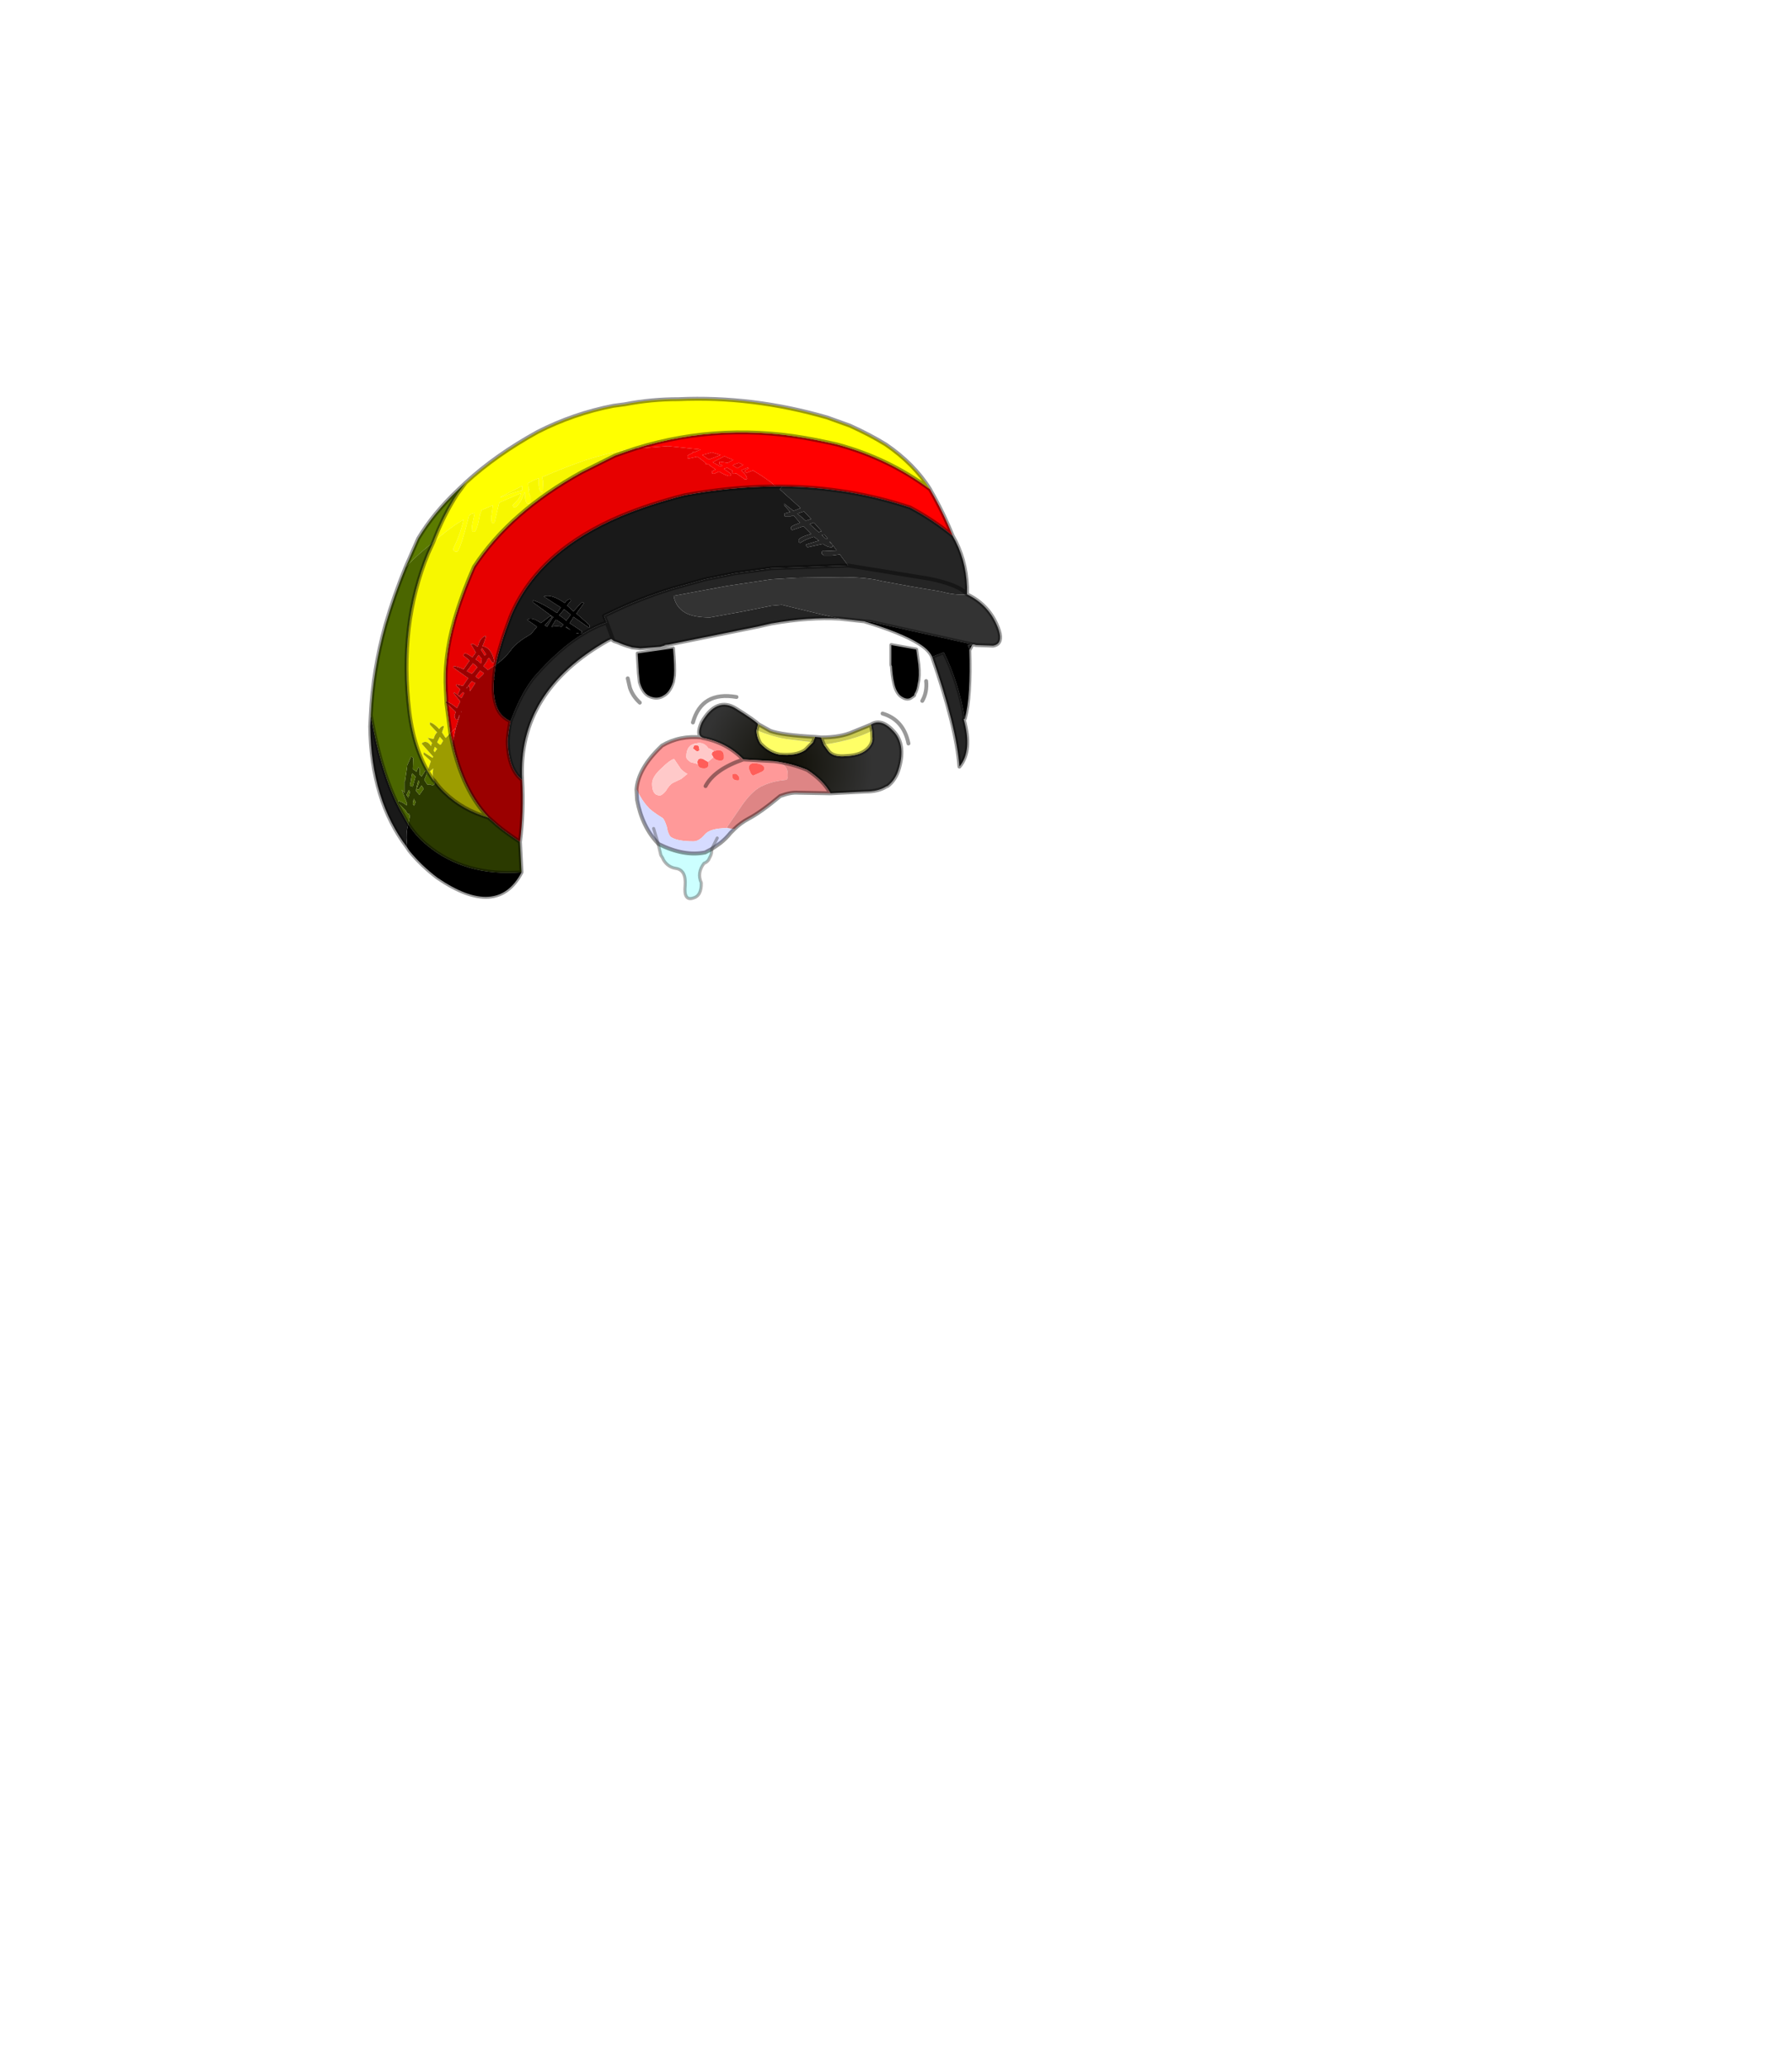 <?xml version="1.0" encoding="UTF-8" standalone="no"?>
<svg xmlns:xlink="http://www.w3.org/1999/xlink" height="531.5px" width="460.6px" xmlns="http://www.w3.org/2000/svg">
  <g transform="matrix(1.0, 0.0, 0.0, 1.0, 193.65, 334.05)">
    <use height="129.35" transform="matrix(1.0, 0.0, 0.0, 1.0, -99.0, -232.05)" width="162.9" xlink:href="#shape0"/>
  </g>
  <defs>
    <g id="shape0" transform="matrix(1.0, 0.0, 0.0, 1.0, 99.0, 232.05)">
      <path d="M-30.2 -218.8 Q-7.75 -225.75 16.15 -220.95 L19.55 -220.25 21.55 -219.8 Q34.75 -216.25 45.4 -208.3 L45.55 -208.0 Q48.8 -202.35 51.2 -196.35 46.1 -200.5 40.3 -203.6 24.5 -208.85 7.45 -209.0 L5.75 -209.0 4.6 -210.0 Q2.35 -211.7 0.1 -213.0 L-0.05 -213.15 -1.65 -212.55 Q-2.2 -212.55 -2.2 -213.15 L-1.2 -213.7 -1.5 -213.85 -3.2 -213.15 Q-1.9 -212.15 -1.65 -211.15 -1.5 -210.85 -2.2 -210.85 L-4.45 -212.4 -5.05 -212.25 Q-5.45 -212.4 -5.45 -212.85 L-5.3 -213.0 -6.75 -213.85 -7.6 -213.55 -5.75 -212.25 Q-5.75 -211.7 -6.15 -211.7 -6.9 -211.7 -8.85 -212.85 L-10.15 -212.25 -10.6 -212.4 -10.7 -212.85 -9.7 -213.4 -11.0 -214.25 -11.55 -214.7 -12.15 -214.7 -12.3 -214.85 -12.3 -215.1 -14.4 -216.7 -16.4 -216.25 -16.85 -216.25 -16.95 -216.4 -16.95 -216.8 Q-16.95 -217.1 -15.55 -217.65 L-15.55 -217.95 Q-15.4 -217.8 -15.25 -217.8 L-13.55 -218.5 -21.95 -219.4 -30.2 -218.8 M-5.2 -215.85 Q-6.3 -216.25 -7.45 -216.8 -8.45 -216.25 -10.45 -215.25 L-8.45 -214.1 -7.9 -214.4 -8.75 -214.7 -8.75 -215.4 -6.6 -215.1 -5.2 -215.85 M-2.6 -214.55 L-3.75 -215.1 -4.45 -214.85 Q-5.05 -214.7 -5.3 -214.4 L-4.6 -214.0 -4.2 -213.7 -2.6 -214.55 M-11.45 -217.55 L-13.15 -217.1 -11.45 -215.95 -8.45 -217.1 -10.7 -217.8 -11.45 -217.55 M-77.9 -145.65 L-76.5 -146.95 -77.35 -142.95 -77.9 -145.65" fill="#ff0000" fill-rule="evenodd" stroke="none"/>
      <path d="M45.4 -208.3 Q34.75 -216.25 21.55 -219.8 L19.55 -220.25 16.15 -220.95 Q-7.75 -225.75 -30.2 -218.8 L-32.6 -218.5 Q-37.55 -217.55 -42.95 -215.85 -48.35 -214.0 -54.35 -211.4 L-54.05 -210.3 -54.2 -207.6 -54.6 -207.6 Q-55.2 -208.3 -55.2 -210.15 L-55.2 -211.15 -56.6 -210.55 -57.9 -209.85 -57.9 -209.6 -57.75 -208.3 -57.6 -208.3 -57.6 -208.15 -57.75 -208.15 Q-57.75 -207.15 -57.3 -206.45 L-57.3 -204.9 -57.45 -204.75 Q-57.6 -204.6 -57.9 -204.6 -58.75 -204.6 -58.75 -207.6 L-58.9 -207.3 Q-60.0 -204.3 -61.3 -203.6 L-61.7 -203.75 -61.85 -204.2 -60.85 -205.3 Q-60.0 -206.0 -59.75 -207.3 L-65.25 -204.9 -65.4 -204.6 -66.55 -199.75 -66.95 -199.5 Q-67.4 -199.75 -67.4 -200.9 L-66.95 -204.2 -69.95 -202.9 Q-69.95 -202.45 -70.25 -201.9 -71.1 -197.35 -71.8 -197.35 -72.35 -197.35 -72.25 -197.5 L-72.35 -198.8 -71.65 -202.2 -72.65 -201.9 -73.1 -201.5 -74.2 -197.35 Q-75.65 -192.25 -76.2 -192.25 -77.35 -192.25 -77.05 -193.25 -75.2 -197.1 -74.5 -200.5 L-76.35 -199.35 Q-79.5 -197.2 -82.3 -194.65 -79.6 -201.75 -76.05 -207.15 L-73.95 -210.0 Q-66.25 -217.1 -55.45 -223.05 -46.25 -227.75 -36.0 -229.75 L-33.0 -230.15 Q-26.35 -231.45 -19.25 -231.45 -0.2 -232.3 18.95 -226.75 L24.8 -224.65 Q29.9 -222.35 34.05 -219.8 41.3 -214.85 45.4 -208.3 M-65.0 -206.15 Q-61.7 -207.6 -59.45 -208.0 L-59.45 -208.45 -59.45 -209.15 -65.0 -206.3 -65.0 -206.15" fill="#ffff00" fill-rule="evenodd" stroke="none"/>
      <path d="M5.75 -209.0 L7.45 -209.0 6.75 -208.3 12.15 -203.45 10.3 -202.75 7.9 -204.6 7.9 -204.2 9.45 -202.45 7.9 -202.05 8.05 -201.35 9.6 -201.35 10.3 -201.6 12.0 -199.65 Q9.6 -198.9 9.6 -198.35 9.6 -197.95 10.0 -197.8 L12.85 -198.8 14.0 -197.65 14.85 -196.8 Q11.6 -195.95 11.6 -195.1 11.6 -194.8 11.75 -194.65 L12.0 -194.5 Q13.55 -195.5 15.55 -196.1 L16.85 -195.1 13.55 -194.1 Q13.55 -193.65 13.7 -193.5 L14.0 -193.4 17.85 -194.25 Q19.1 -193.4 19.95 -193.4 20.4 -193.4 20.4 -193.65 L20.4 -193.95 21.4 -192.55 18.1 -192.4 Q17.55 -192.55 17.55 -191.95 17.55 -191.55 17.85 -191.55 L18.1 -191.25 20.1 -191.25 22.25 -191.55 22.65 -190.95 24.35 -188.7 4.6 -188.0 -4.75 -186.7 -12.4 -185.15 -20.65 -182.85 Q-29.05 -180.3 -36.85 -176.5 L-38.4 -175.75 -37.7 -174.05 Q-40.7 -173.05 -43.7 -171.2 L-44.5 -171.2 Q-44.1 -171.2 -44.1 -171.8 L-47.25 -173.9 -46.65 -174.75 -46.25 -175.5 -42.4 -172.8 -42.1 -172.8 -42.1 -173.35 -45.5 -176.35 -43.55 -179.05 -44.1 -179.3 -46.25 -176.9 -47.8 -178.35 -47.95 -178.35 -46.95 -179.6 Q-46.95 -179.9 -47.1 -180.05 L-47.35 -180.05 Q-48.1 -179.75 -48.5 -179.05 -51.9 -181.45 -53.9 -180.75 L-49.5 -177.9 -50.5 -176.5 Q-54.05 -178.9 -56.6 -179.75 L-56.6 -179.2 -51.35 -175.35 -51.65 -175.2 -53.05 -172.95 -53.6 -173.35 -51.75 -175.5 -52.2 -175.75 -54.6 -173.9 Q-57.05 -175.65 -58.15 -174.75 L-55.6 -172.95 -56.45 -171.95 -57.15 -171.1 Q-60.6 -169.1 -62.0 -167.4 -63.7 -164.95 -66.25 -163.15 -65.15 -168.4 -62.45 -175.5 -58.75 -184.45 -50.9 -191.25 -44.1 -197.1 -34.15 -201.35 -26.75 -204.45 -17.7 -206.75 -6.3 -208.85 4.6 -209.0 L5.75 -209.0 M11.3 -202.05 L13.0 -202.6 14.85 -200.65 13.45 -200.2 11.3 -202.05 M15.55 -199.75 L17.55 -197.5 17.0 -197.35 16.85 -197.2 14.45 -199.35 15.55 -199.75 M19.55 -194.8 L19.7 -194.8 20.4 -193.95 19.55 -194.8 M18.95 -195.65 L18.7 -195.5 17.55 -196.5 18.25 -196.65 19.1 -195.65 18.95 -195.65 M-89.0 -116.25 Q-98.25 -128.35 -98.5 -147.35 L-98.35 -150.2 Q-95.4 -133.85 -90.15 -124.8 L-88.7 -122.2 Q-89.15 -120.8 -89.15 -118.95 L-89.15 -118.65 -89.0 -116.25 M-50.5 -174.65 L-48.8 -173.5 -49.35 -172.95 Q-50.5 -173.2 -51.9 -172.95 L-50.8 -174.75 -50.5 -174.65 M-48.1 -174.5 Q-48.8 -175.2 -49.95 -175.9 L-48.65 -177.45 -47.1 -176.2 -46.95 -176.05 -47.95 -174.75 -48.1 -174.5 M-45.5 -171.35 L-44.8 -171.2 -45.4 -171.2 -45.5 -171.35 M-48.2 -172.8 L-48.1 -172.95 -46.95 -172.1 -48.2 -172.8" fill="#191919" fill-rule="evenodd" stroke="none"/>
      <path d="M7.45 -209.0 Q24.5 -208.85 40.3 -203.6 46.1 -200.5 51.2 -196.35 54.65 -190.4 54.9 -183.15 L54.9 -181.3 Q51.8 -181.0 48.25 -182.0 L40.55 -183.3 32.9 -184.7 Q29.2 -185.7 22.5 -185.7 L11.15 -185.55 4.6 -185.15 -6.75 -183.45 -20.5 -180.9 Q-19.95 -177.9 -17.4 -176.5 -15.25 -175.35 -11.15 -175.35 L-2.6 -176.9 4.6 -178.35 7.3 -178.6 16.55 -176.35 22.1 -175.05 Q14.45 -175.5 4.6 -173.8 L1.35 -173.05 -21.65 -168.4 -22.8 -168.25 -22.8 -168.1 -22.95 -168.1 -23.95 -167.8 -29.05 -167.4 -31.2 -167.65 -31.6 -167.8 Q-33.3 -168.25 -34.85 -168.95 L-35.7 -169.25 Q-35.85 -169.25 -36.0 -169.4 L-37.7 -174.05 -36.0 -169.4 -36.55 -169.8 -37.45 -169.4 Q-60.6 -156.3 -59.45 -133.6 -63.0 -136.3 -63.15 -143.55 -63.0 -145.95 -62.45 -148.65 L-61.3 -151.5 Q-59.0 -156.9 -56.3 -160.15 -49.8 -167.55 -43.7 -171.2 -40.7 -173.05 -37.7 -174.05 L-38.4 -175.75 -36.85 -176.5 Q-29.05 -180.3 -20.65 -182.85 L-12.4 -185.15 -4.75 -186.7 4.6 -188.0 24.35 -188.7 22.65 -190.95 22.25 -191.55 20.1 -191.25 18.1 -191.25 17.85 -191.55 Q17.55 -191.55 17.55 -191.95 17.55 -192.55 18.1 -192.4 L21.4 -192.55 20.4 -193.95 20.4 -193.65 Q20.4 -193.4 19.95 -193.4 19.1 -193.4 17.85 -194.25 L14.0 -193.4 13.7 -193.5 Q13.55 -193.65 13.55 -194.1 L16.85 -195.1 15.55 -196.1 Q13.55 -195.5 12.0 -194.5 L11.75 -194.65 Q11.6 -194.8 11.6 -195.1 11.6 -195.95 14.85 -196.8 L14.0 -197.65 12.85 -198.8 10.0 -197.8 Q9.6 -197.95 9.6 -198.35 9.6 -198.9 12.0 -199.65 L10.3 -201.6 9.6 -201.35 8.05 -201.35 7.9 -202.05 9.45 -202.45 7.9 -204.2 7.9 -204.6 10.3 -202.75 12.15 -203.45 6.75 -208.3 7.45 -209.0 M11.3 -202.05 L13.45 -200.2 14.85 -200.65 13.0 -202.6 11.3 -202.05 M15.55 -199.75 L14.45 -199.35 16.85 -197.2 17.0 -197.35 17.55 -197.5 15.55 -199.75 M24.35 -188.7 L45.25 -185.3 Q52.95 -183.7 54.9 -181.3 52.95 -183.7 45.25 -185.3 L24.35 -188.7 M54.35 -149.35 L54.05 -149.2 Q56.35 -141.1 52.95 -137.0 52.2 -147.2 45.95 -165.25 L48.95 -166.4 Q52.8 -158.6 54.35 -149.35 M18.95 -195.65 L19.1 -195.65 18.25 -196.65 17.55 -196.5 18.7 -195.5 18.95 -195.65 M19.55 -194.8 L20.4 -193.95 19.7 -194.8 19.55 -194.8" fill="#252525" fill-rule="evenodd" stroke="none"/>
      <path d="M-30.2 -218.8 L-21.95 -219.4 -13.55 -218.5 -15.25 -217.8 Q-15.4 -217.8 -15.55 -217.95 L-15.55 -217.65 Q-16.95 -217.1 -16.95 -216.8 L-16.95 -216.4 -16.85 -216.25 -16.4 -216.25 -14.4 -216.7 -12.3 -215.1 -12.3 -214.85 -12.15 -214.7 -11.55 -214.7 -11.0 -214.25 -9.7 -213.4 -10.7 -212.85 -10.6 -212.4 -10.15 -212.25 -8.85 -212.85 Q-6.9 -211.7 -6.15 -211.7 -5.75 -211.7 -5.75 -212.25 L-7.6 -213.55 -6.75 -213.85 -5.3 -213.0 -5.45 -212.85 Q-5.45 -212.4 -5.05 -212.25 L-4.45 -212.4 -2.2 -210.85 Q-1.5 -210.85 -1.65 -211.15 -1.9 -212.15 -3.2 -213.15 L-1.5 -213.85 -1.2 -213.7 -2.2 -213.15 Q-2.2 -212.55 -1.65 -212.55 L-0.05 -213.15 0.1 -213.0 Q2.35 -211.7 4.6 -210.0 L5.75 -209.0 4.6 -209.0 Q-6.3 -208.85 -17.7 -206.75 -26.75 -204.45 -34.15 -201.35 -44.1 -197.1 -50.9 -191.25 -58.75 -184.45 -62.45 -175.5 -65.15 -168.4 -66.25 -163.15 L-68.25 -161.85 -69.4 -162.85 -68.4 -164.25 -68.4 -164.55 -68.25 -164.7 -67.95 -164.95 -67.1 -163.7 -66.55 -163.85 Q-66.85 -165.55 -67.55 -166.55 -68.4 -167.8 -69.65 -167.95 -69.1 -169.1 -68.8 -170.35 L-68.8 -170.65 Q-69.95 -170.25 -70.55 -168.8 -70.65 -168.25 -70.95 -167.8 -71.8 -168.65 -72.65 -168.55 L-71.4 -166.4 -71.5 -166.1 -72.25 -165.1 Q-74.5 -166.8 -74.5 -165.55 L-72.95 -164.25 -73.35 -163.7 -74.5 -162.0 Q-75.9 -162.7 -77.05 -162.85 L-77.05 -162.4 -73.25 -159.7 -73.35 -159.7 -74.65 -157.75 -76.35 -158.15 -76.35 -157.75 -75.35 -156.9 -75.9 -155.75 -75.9 -155.45 -75.9 -155.3 Q-77.05 -156.3 -77.05 -155.9 L-75.35 -153.75 -76.2 -152.05 Q-77.75 -153.35 -78.9 -153.75 L-79.05 -156.6 Q-79.6 -164.85 -76.9 -174.5 -75.05 -181.0 -71.8 -188.4 -62.45 -202.6 -44.1 -212.7 L-35.6 -216.95 -32.75 -217.95 -30.2 -218.8 M-11.45 -217.55 L-10.7 -217.8 -8.45 -217.1 -11.45 -215.95 -13.15 -217.1 -11.45 -217.55 M-2.6 -214.55 L-4.2 -213.7 -4.6 -214.0 -5.3 -214.4 Q-5.05 -214.7 -4.45 -214.85 L-3.75 -215.1 -2.6 -214.55 M-5.2 -215.85 L-6.6 -215.1 -8.75 -215.4 -8.75 -214.7 -7.9 -214.4 -8.45 -214.1 -10.45 -215.25 Q-8.45 -216.25 -7.45 -216.8 -6.3 -216.25 -5.2 -215.85 M-77.9 -145.65 L-78.9 -153.35 -76.5 -151.05 -76.8 -150.2 Q-76.8 -149.35 -76.35 -149.05 L-75.9 -149.2 -75.65 -150.2 -75.5 -150.2 -76.5 -146.95 -77.9 -145.65 M-75.05 -151.2 L-75.05 -151.05 -75.2 -151.05 -75.05 -151.2 M-74.65 -156.15 L-74.35 -155.9 -75.05 -154.6 -75.9 -155.3 -75.5 -155.3 -74.65 -156.15 M-71.65 -158.6 L-71.5 -158.45 -72.8 -156.45 -72.95 -156.6 -72.95 -157.3 -73.1 -157.6 -73.35 -157.75 -73.65 -157.15 -73.8 -157.15 -72.35 -159.0 Q-72.1 -158.7 -71.65 -158.6 M-72.1 -163.55 Q-71.5 -163.15 -70.95 -162.55 L-72.35 -160.85 -73.65 -161.55 -72.1 -163.55 M-70.25 -161.7 L-69.25 -161.0 -69.65 -160.55 -70.65 -159.6 -71.4 -160.15 -70.25 -161.7 M-70.65 -165.7 L-69.8 -164.7 -69.95 -164.1 -69.8 -163.7 -70.1 -163.55 -70.65 -164.1 -71.4 -164.55 -70.65 -165.7 M-68.7 -165.85 L-69.1 -165.55 -69.95 -166.95 -69.8 -167.55 -68.7 -165.85" fill="#e70000" fill-rule="evenodd" stroke="none"/>
      <path d="M22.1 -175.05 L16.55 -176.35 7.3 -178.6 4.6 -178.35 -2.6 -176.9 -11.15 -175.35 Q-15.25 -175.35 -17.4 -176.5 -19.95 -177.9 -20.5 -180.9 L-6.75 -183.45 4.6 -185.15 11.15 -185.55 22.5 -185.7 Q29.2 -185.7 32.9 -184.7 L40.55 -183.3 48.25 -182.0 Q51.8 -181.0 54.9 -181.3 60.15 -178.75 62.45 -173.65 64.15 -169.95 62.85 -168.65 62.45 -168.25 61.6 -168.1 L57.2 -168.25 56.75 -168.4 56.5 -168.4 56.35 -168.4 56.2 -168.25 55.5 -168.1 55.2 -167.95 55.5 -168.1 55.5 -167.55 55.5 -167.25 55.5 -167.55 55.6 -167.1 55.5 -167.25 55.2 -167.95 Q55.5 -168.55 55.5 -168.25 L55.5 -168.1 55.5 -168.25 Q55.5 -168.55 55.2 -167.95 L55.05 -168.25 56.35 -168.4 30.2 -174.2 28.5 -174.35 22.1 -175.05" fill="#333333" fill-rule="evenodd" stroke="none"/>
      <path d="M28.5 -174.35 L30.2 -174.2 56.35 -168.4 55.05 -168.25 55.2 -167.95 55.5 -167.25 55.6 -167.1 55.5 -167.55 55.5 -168.1 56.2 -168.25 55.6 -167.1 55.5 -167.1 Q55.9 -155.15 54.35 -149.35 52.8 -158.6 48.95 -166.4 L55.5 -167.1 55.5 -167.25 55.5 -167.1 48.95 -166.4 45.95 -165.25 Q45.1 -167.1 42.55 -168.65 38.0 -171.5 28.5 -174.35 M42.4 -163.25 Q42.7 -160.15 42.25 -158.45 42.0 -156.6 41.4 -155.75 L41.3 -155.3 40.7 -154.9 Q39.7 -154.05 38.3 -154.9 36.75 -155.75 36.15 -158.6 35.75 -160.3 35.6 -162.85 35.45 -163.0 35.45 -163.25 L35.45 -164.0 35.45 -168.25 41.85 -167.1 42.4 -163.25 M-29.75 -166.1 L-20.65 -167.4 Q-20.25 -162.7 -20.4 -160.45 L-20.65 -158.85 Q-21.5 -156.15 -23.1 -155.3 -24.65 -154.3 -26.5 -155.05 -28.35 -155.75 -29.2 -158.7 L-29.45 -161.0 -29.75 -166.1 M-59.6 -109.85 Q-65.85 -97.95 -81.2 -108.45 -85.3 -111.55 -88.45 -115.4 L-89.0 -116.25 -89.15 -118.65 -89.15 -118.95 Q-89.15 -120.8 -88.7 -122.2 -86.6 -118.95 -83.9 -116.8 -74.2 -108.7 -59.6 -109.85 M-66.25 -163.15 Q-63.7 -164.95 -62.0 -167.4 -60.6 -169.1 -57.15 -171.1 L-56.45 -171.95 -55.6 -172.95 -58.15 -174.75 Q-57.05 -175.65 -54.6 -173.9 L-52.2 -175.75 -51.75 -175.5 -53.6 -173.35 -53.05 -172.95 -51.65 -175.2 -51.35 -175.35 -56.6 -179.2 -56.6 -179.75 Q-54.05 -178.9 -50.5 -176.5 L-49.5 -177.9 -53.9 -180.75 Q-51.9 -181.45 -48.5 -179.05 -48.1 -179.75 -47.35 -180.05 L-47.1 -180.05 Q-46.95 -179.9 -46.95 -179.6 L-47.95 -178.35 -47.8 -178.35 -46.25 -176.9 -44.1 -179.3 -43.55 -179.05 -45.5 -176.35 -42.1 -173.35 -42.1 -172.8 -42.4 -172.8 -46.25 -175.5 -46.65 -174.75 -47.25 -173.9 -44.1 -171.8 Q-44.1 -171.2 -44.5 -171.2 L-43.7 -171.2 Q-49.8 -167.55 -56.3 -160.15 -59.0 -156.9 -61.3 -151.5 L-62.45 -148.65 -63.4 -149.2 Q-64.7 -150.05 -65.4 -151.2 -67.1 -154.2 -66.7 -159.15 L-66.7 -159.3 -66.55 -159.45 -66.7 -159.7 -66.25 -163.15 M-48.1 -174.5 L-47.95 -174.75 -46.95 -176.05 -47.1 -176.2 -48.65 -177.45 -49.95 -175.9 Q-48.8 -175.2 -48.1 -174.5 M-50.5 -174.65 L-50.8 -174.75 -51.9 -172.95 Q-50.5 -173.2 -49.35 -172.95 L-48.8 -173.5 -50.5 -174.65 M-45.5 -171.35 L-45.4 -171.2 -44.8 -171.2 -45.5 -171.35 M-48.2 -172.8 L-46.95 -172.1 -48.1 -172.95 -48.2 -172.8" fill="#000000" fill-rule="evenodd" stroke="none"/>
      <path d="M18.1 -142.65 L19.4 -140.85 Q20.7 -139.4 23.8 -139.7 27.05 -139.85 28.75 -141.1 30.5 -142.4 30.6 -144.1 L30.5 -146.2 30.2 -147.8 Q32.9 -149.5 36.0 -146.1 39.15 -142.8 37.45 -136.7 36.6 -133.6 34.45 -132.0 L34.15 -131.9 Q32.05 -130.6 28.75 -130.6 L19.8 -130.15 Q18.0 -133.45 13.85 -136.15 9.75 -137.85 5.35 -138.4 L-2.6 -138.85 Q-6.9 -143.25 -13.15 -144.4 L-13.15 -144.5 Q-14.7 -145.1 -13.3 -148.35 -9.45 -155.05 -4.45 -151.9 0.35 -148.9 1.2 -147.95 L0.8 -146.35 Q0.8 -144.65 1.8 -142.95 4.05 -140.55 6.75 -140.1 11.0 -139.7 13.3 -141.25 L15.3 -143.25 15.85 -144.65 17.4 -144.5 18.1 -142.65" fill="url(#gradient0)" fill-rule="evenodd" stroke="none"/>
      <path d="M30.5 -146.2 L30.6 -144.1 Q30.5 -142.4 28.75 -141.1 27.05 -139.85 23.8 -139.7 20.7 -139.4 19.4 -140.85 L18.1 -142.65 Q25.8 -143.8 30.5 -146.2 M15.3 -143.25 L13.3 -141.25 Q11.0 -139.7 6.75 -140.1 4.05 -140.55 1.8 -142.95 0.8 -144.65 0.8 -146.35 5.05 -144.65 8.45 -144.1 L15.3 -143.25" fill="#ffff66" fill-rule="evenodd" stroke="none"/>
      <path d="M30.5 -146.2 Q25.8 -143.8 18.1 -142.65 L17.4 -144.5 Q22.4 -144.5 25.65 -145.95 L30.2 -147.8 30.5 -146.2 M15.85 -144.65 L15.3 -143.25 8.45 -144.1 Q5.05 -144.65 0.8 -146.35 L1.2 -147.95 4.35 -146.2 Q7.3 -145.1 15.85 -144.65" fill="#cbcb51" fill-rule="evenodd" stroke="none"/>
      <path d="M-13.15 -144.5 L-13.15 -144.4 Q-6.9 -143.25 -2.6 -138.85 L5.35 -138.4 Q8.3 -137.85 8.75 -135.85 9.05 -133.6 8.3 -133.6 L7.2 -133.45 Q4.6 -133.15 1.95 -131.9 -0.65 -130.45 -3.05 -126.9 L-6.75 -121.5 -6.75 -121.2 Q-11.15 -121.2 -12.55 -119.5 -14.0 -117.8 -15.4 -117.8 -19.65 -117.8 -21.25 -118.95 -21.95 -119.65 -22.25 -121.5 -22.8 -123.35 -23.35 -123.8 -26.5 -125.75 -27.2 -126.75 -28.6 -128.2 -30.05 -131.15 -29.6 -136.55 -23.8 -142.1 L-23.5 -142.4 Q-18.95 -145.1 -13.15 -144.5 M2.8 -136.55 Q2.8 -137.55 0.8 -137.85 -1.2 -138.15 -1.2 -136.55 L-0.75 -135.45 Q-0.5 -134.85 -0.05 -134.7 L2.2 -135.7 Q2.8 -136.0 2.8 -136.55 M-10.3 -139.4 Q-9.7 -138.55 -8.45 -138.55 -7.75 -138.55 -7.6 -139.1 L-7.6 -139.85 Q-7.6 -141.25 -9.15 -141.25 L-10.15 -140.95 Q-10.6 -141.4 -11.55 -141.7 L-12.0 -142.25 Q-12.85 -143.1 -14.0 -143.1 L-14.85 -142.95 Q-17.25 -142.55 -17.25 -139.55 -17.25 -138.85 -16.1 -138.15 L-14.4 -137.7 -14.4 -138.0 -14.25 -137.7 Q-14.25 -136.55 -12.7 -136.55 -11.55 -136.55 -11.55 -137.55 -11.55 -138.0 -11.7 -138.25 L-11.3 -138.55 -10.3 -139.4 M-18.55 -133.85 L-16.95 -135.15 Q-17.7 -135.45 -18.65 -136.4 L-20.4 -139.0 Q-21.65 -138.55 -23.5 -136.7 -26.05 -134.45 -26.05 -132.6 -26.05 -129.6 -24.05 -129.6 -23.5 -129.6 -22.5 -130.75 -21.65 -132.3 -20.65 -132.85 L-18.55 -133.85 M-3.6 -133.85 Q-3.6 -134.45 -4.05 -134.85 -4.6 -135.45 -5.45 -135.0 L-5.45 -134.45 Q-5.3 -133.45 -4.05 -133.45 L-3.75 -133.45 -3.75 -133.7 Q-3.6 -133.3 -3.6 -133.85 M-12.3 -132.0 Q-10.0 -136.3 -2.6 -138.85 -10.0 -136.3 -12.3 -132.0" fill="#ff9999" fill-rule="evenodd" stroke="none"/>
      <path d="M2.8 -136.55 Q2.8 -136.0 2.2 -135.7 L-0.05 -134.7 Q-0.5 -134.85 -0.75 -135.45 L-1.2 -136.55 Q-1.2 -138.15 0.8 -137.85 2.8 -137.55 2.8 -136.55 M-10.15 -140.95 L-9.15 -141.25 Q-7.6 -141.25 -7.6 -139.85 L-7.6 -139.1 Q-7.75 -138.55 -8.45 -138.55 -9.7 -138.55 -10.3 -139.4 L-10.7 -140.1 Q-10.7 -140.85 -10.15 -140.95 M-11.7 -138.25 Q-11.55 -138.0 -11.55 -137.55 -11.55 -136.55 -12.7 -136.55 -14.25 -136.55 -14.25 -137.7 L-14.4 -138.0 Q-14.4 -139.4 -13.0 -139.0 L-11.7 -138.25 M-14.4 -140.95 Q-14.7 -140.95 -15.0 -141.25 L-15.55 -141.7 -15.25 -142.4 -14.85 -142.55 Q-14.15 -142.55 -14.0 -142.1 L-13.85 -141.25 -14.0 -141.1 Q-14.15 -140.95 -14.4 -140.95 M-3.6 -133.85 Q-3.6 -133.3 -3.75 -133.7 L-3.75 -133.45 -4.05 -133.45 Q-5.3 -133.45 -5.45 -134.45 L-5.45 -135.0 Q-4.6 -135.45 -4.05 -134.85 -3.6 -134.45 -3.6 -133.85" fill="#ff5e59" fill-rule="evenodd" stroke="none"/>
      <path d="M5.35 -138.4 Q9.75 -137.85 13.85 -136.15 18.0 -133.45 19.8 -130.15 L11.45 -130.3 Q9.6 -130.45 6.9 -129.45 1.8 -125.2 -1.2 -123.65 -3.35 -122.5 -4.9 -120.95 L-6.75 -121.2 -6.75 -121.5 -3.05 -126.9 Q-0.65 -130.45 1.95 -131.9 4.6 -133.15 7.2 -133.45 L8.3 -133.6 Q9.05 -133.6 8.75 -135.85 8.3 -137.85 5.35 -138.4" fill="#de8585" fill-rule="evenodd" stroke="none"/>
      <path d="M-73.95 -210.0 L-76.05 -207.15 Q-79.6 -201.75 -82.3 -194.65 -86.15 -191.7 -89.4 -188.25 L-86.15 -195.65 Q-82.2 -202.2 -75.9 -208.15 L-73.95 -210.0" fill="#5b7b00" fill-rule="evenodd" stroke="none"/>
      <path d="M-82.3 -194.65 Q-79.5 -197.2 -76.35 -199.35 L-74.5 -200.5 Q-75.2 -197.1 -77.05 -193.25 -77.35 -192.25 -76.2 -192.25 -75.65 -192.25 -74.2 -197.35 L-73.1 -201.5 -72.65 -201.9 -71.65 -202.2 -72.35 -198.8 -72.25 -197.5 Q-72.35 -197.35 -71.8 -197.35 -71.1 -197.35 -70.25 -201.9 -69.95 -202.45 -69.95 -202.9 L-66.95 -204.2 -67.4 -200.9 Q-67.4 -199.75 -66.95 -199.5 L-66.55 -199.75 -65.4 -204.6 -65.25 -204.9 -59.75 -207.3 Q-60.0 -206.0 -60.85 -205.3 L-61.85 -204.2 -61.7 -203.75 -61.3 -203.6 Q-60.0 -204.3 -58.9 -207.3 L-58.75 -207.6 Q-58.75 -204.6 -57.9 -204.6 -57.6 -204.6 -57.45 -204.75 L-57.3 -204.9 -57.3 -206.45 Q-57.75 -207.15 -57.75 -208.15 L-57.6 -208.15 -57.6 -208.3 -57.75 -208.3 -57.9 -209.6 -57.9 -209.85 -56.6 -210.55 -55.2 -211.15 -55.2 -210.15 Q-55.2 -208.3 -54.6 -207.6 L-54.2 -207.6 -54.05 -210.3 -54.35 -211.4 Q-48.35 -214.0 -42.95 -215.85 -37.55 -217.55 -32.6 -218.5 L-30.2 -218.8 -32.75 -217.95 -35.6 -216.95 -44.1 -212.7 Q-62.45 -202.6 -71.8 -188.4 -75.05 -181.0 -76.9 -174.5 -79.6 -164.85 -79.05 -156.6 L-78.9 -153.75 -79.05 -153.45 -78.9 -153.35 -77.9 -145.65 -79.05 -144.4 -79.2 -144.5 -80.05 -145.8 -79.6 -147.1 -79.6 -147.5 Q-80.35 -147.35 -80.75 -146.65 -82.2 -148.2 -83.15 -148.35 L-83.15 -147.8 -81.3 -145.8 Q-81.9 -145.25 -82.2 -144.1 L-83.75 -144.4 -82.6 -143.1 -82.9 -142.25 -83.05 -142.55 Q-84.15 -143.95 -85.3 -142.95 L-82.3 -139.55 -82.45 -139.25 -84.75 -140.7 -84.75 -140.1 -82.9 -138.4 -83.6 -136.4 -83.45 -136.0 -83.05 -135.85 -82.3 -136.55 -82.45 -135.15 -82.2 -133.45 Q-87.15 -140.4 -88.45 -151.2 -91.15 -173.5 -83.6 -191.8 L-82.3 -194.65 M-65.0 -206.15 L-65.0 -206.3 -59.45 -209.15 -59.45 -208.45 -59.45 -208.0 Q-61.7 -207.6 -65.0 -206.15 M-80.35 -142.65 L-80.6 -142.65 -81.3 -143.25 -80.6 -144.65 -79.75 -143.65 -80.35 -142.65 M-81.9 -140.7 L-82.2 -141.1 -81.9 -142.1 -81.3 -141.55 -81.9 -140.7" fill="#f7f700" fill-rule="evenodd" stroke="none"/>
      <path d="M-22.8 -168.1 L-22.8 -168.25 -21.65 -168.4 -22.8 -168.1" fill="#999999" fill-rule="evenodd" stroke="none"/>
      <path d="M-78.9 -153.75 Q-77.75 -153.35 -76.2 -152.05 L-75.35 -153.75 -77.05 -155.9 Q-77.05 -156.3 -75.9 -155.3 L-75.9 -155.45 -75.9 -155.75 -75.35 -156.9 -76.35 -157.75 -76.35 -158.15 -74.65 -157.75 -73.35 -159.7 -73.25 -159.7 -77.05 -162.4 -77.05 -162.85 Q-75.9 -162.7 -74.5 -162.0 L-73.35 -163.7 -72.95 -164.25 -74.5 -165.55 Q-74.5 -166.8 -72.25 -165.1 L-71.5 -166.1 -71.4 -166.4 -72.65 -168.55 Q-71.8 -168.65 -70.95 -167.8 -70.65 -168.25 -70.55 -168.8 -69.95 -170.25 -68.8 -170.65 L-68.8 -170.35 Q-69.1 -169.1 -69.65 -167.95 -68.4 -167.8 -67.55 -166.55 -66.85 -165.55 -66.55 -163.85 L-67.1 -163.7 -67.95 -164.95 -68.25 -164.7 -68.4 -164.55 -68.4 -164.25 -69.4 -162.85 -68.25 -161.85 -66.25 -163.15 -66.7 -159.7 -66.55 -159.45 -66.7 -159.3 -66.7 -159.15 Q-67.1 -154.2 -65.4 -151.2 -64.7 -150.05 -63.4 -149.2 L-62.45 -148.65 Q-63.0 -145.95 -63.15 -143.55 -63.0 -136.3 -59.45 -133.6 -59.0 -125.5 -60.0 -117.65 -64.0 -120.35 -65.7 -121.8 L-68.1 -123.9 Q-74.65 -130.75 -77.35 -142.95 L-76.5 -146.95 -75.5 -150.2 -75.65 -150.2 -75.9 -149.2 -76.35 -149.05 Q-76.8 -149.35 -76.8 -150.2 L-76.5 -151.05 -78.9 -153.35 -79.05 -153.45 -78.9 -153.75 M-68.7 -165.85 L-69.8 -167.55 -69.95 -166.95 -69.1 -165.55 -68.7 -165.85 M-70.65 -165.7 L-71.4 -164.55 -70.65 -164.1 -70.1 -163.55 -69.8 -163.7 -69.95 -164.1 -69.8 -164.7 -70.65 -165.7 M-70.25 -161.7 L-71.4 -160.15 -70.65 -159.6 -69.65 -160.55 -69.25 -161.0 -70.25 -161.7 M-72.1 -163.55 L-73.65 -161.55 -72.35 -160.85 -70.95 -162.55 Q-71.5 -163.15 -72.1 -163.55 M-71.65 -158.6 Q-72.1 -158.7 -72.35 -159.0 L-73.8 -157.15 -73.65 -157.15 -73.35 -157.75 -73.1 -157.6 -72.95 -157.3 -72.95 -156.6 -72.8 -156.45 -71.5 -158.45 -71.65 -158.6 M-74.65 -156.15 L-75.5 -155.3 -75.9 -155.3 -75.05 -154.6 -74.35 -155.9 -74.65 -156.15 M-75.05 -151.2 L-75.2 -151.05 -75.05 -151.05 -75.05 -151.2" fill="#9b0000" fill-rule="evenodd" stroke="none"/>
      <path d="M-82.2 -133.45 L-82.45 -135.15 -82.3 -136.55 -83.05 -135.85 -83.45 -136.0 -83.6 -136.4 -82.9 -138.4 -84.75 -140.1 -84.75 -140.7 -82.45 -139.25 -82.3 -139.55 -85.3 -142.95 Q-84.15 -143.95 -83.05 -142.55 L-82.9 -142.25 -82.6 -143.1 -83.75 -144.4 -82.2 -144.1 Q-81.9 -145.25 -81.3 -145.8 L-83.15 -147.8 -83.15 -148.35 Q-82.2 -148.2 -80.75 -146.65 -80.35 -147.35 -79.6 -147.5 L-79.6 -147.1 -80.05 -145.8 -79.2 -144.5 -79.05 -144.4 -77.9 -145.65 -77.35 -142.95 Q-74.65 -130.75 -68.1 -123.9 -74.8 -125.9 -79.35 -130.3 -80.9 -131.75 -82.05 -133.45 L-82.2 -133.45 M-80.35 -142.65 L-79.75 -143.65 -80.6 -144.65 -81.3 -143.25 -80.6 -142.65 -80.35 -142.65 M-81.9 -140.7 L-81.3 -141.55 -81.9 -142.1 -82.2 -141.1 -81.9 -140.7" fill="#9c9c00" fill-rule="evenodd" stroke="none"/>
      <path d="M-60.0 -117.65 L-59.6 -109.85 Q-74.2 -108.7 -83.9 -116.8 -86.6 -118.95 -88.7 -122.2 L-88.3 -124.35 -88.55 -124.9 -88.85 -124.9 -89.3 -125.5 -89.3 -125.65 -91.25 -127.6 -91.25 -128.2 Q-90.15 -127.9 -89.15 -127.05 L-89.0 -127.45 -90.4 -131.05 -89.7 -130.3 -89.7 -132.85 -89.7 -133.3 -89.55 -133.3 -89.0 -137.0 -89.0 -137.3 -88.0 -139.55 -87.55 -139.4 -87.45 -139.1 -87.55 -136.4 -86.6 -135.7 -86.15 -136.85 -85.85 -136.55 -85.75 -136.15 -85.85 -135.0 -85.3 -134.45 -84.3 -136.0 Q-84.3 -135.85 -84.0 -135.85 L-83.9 -135.45 Q-83.9 -135.15 -84.6 -133.6 L-83.75 -132.3 Q-83.3 -132.6 -82.9 -132.3 -81.6 -132.0 -82.05 -133.3 L-82.05 -133.45 Q-80.9 -131.75 -79.35 -130.3 -74.8 -125.9 -68.1 -123.9 L-65.7 -121.8 Q-64.0 -120.35 -60.0 -117.65 M-86.0 -131.15 L-86.45 -131.15 -86.45 -131.6 -85.85 -133.15 -86.15 -133.45 -86.6 -131.6 -86.7 -130.75 -85.85 -129.75 -84.75 -131.3 -85.3 -132.15 -86.0 -131.15 M-87.85 -134.6 Q-88.0 -133.3 -88.3 -132.15 L-87.7 -131.9 -87.55 -131.9 -86.85 -134.45 -87.7 -135.3 -87.85 -134.6 M-88.55 -131.05 L-89.15 -129.75 -88.7 -129.05 -88.3 -130.45 -88.55 -131.05 M-87.3 -128.75 L-87.55 -127.45 -87.3 -127.05 -87.3 -126.9 Q-87.0 -127.35 -86.85 -127.9 L-87.3 -128.75" fill="#2b3a00" fill-rule="evenodd" stroke="none"/>
      <path d="M-10.3 -139.4 L-11.3 -138.55 -11.7 -138.25 -13.0 -139.0 Q-14.4 -139.4 -14.4 -138.0 L-14.4 -137.7 -16.1 -138.15 Q-17.25 -138.85 -17.25 -139.55 -17.25 -142.55 -14.85 -142.95 L-14.0 -143.1 Q-12.85 -143.1 -12.0 -142.25 L-11.55 -141.7 Q-10.6 -141.4 -10.15 -140.95 -10.7 -140.85 -10.7 -140.1 L-10.3 -139.4 M-14.4 -140.95 Q-14.15 -140.95 -14.0 -141.1 L-13.85 -141.25 -14.0 -142.1 Q-14.15 -142.55 -14.85 -142.55 L-15.25 -142.4 -15.55 -141.7 -15.0 -141.25 Q-14.7 -140.95 -14.4 -140.95 M-18.55 -133.85 L-20.65 -132.85 Q-21.65 -132.3 -22.5 -130.75 -23.5 -129.6 -24.05 -129.6 -26.05 -129.6 -26.05 -132.6 -26.05 -134.45 -23.5 -136.7 -21.65 -138.55 -20.4 -139.0 L-18.65 -136.4 Q-17.7 -135.45 -16.95 -135.15 L-18.55 -133.85" fill="#ffc9c9" fill-rule="evenodd" stroke="none"/>
      <path d="M-6.75 -121.2 L-4.9 -120.95 -5.9 -119.95 Q-7.0 -118.55 -8.45 -117.4 -9.6 -116.55 -10.7 -115.85 L-12.4 -114.95 Q-17.8 -113.85 -24.35 -117.1 L-24.5 -117.25 Q-28.6 -121.5 -29.9 -128.45 L-30.05 -131.15 Q-28.6 -128.2 -27.2 -126.75 -26.5 -125.75 -23.35 -123.8 -22.8 -123.35 -22.25 -121.5 -21.95 -119.65 -21.25 -118.95 -19.65 -117.8 -15.4 -117.8 -14.0 -117.8 -12.55 -119.5 -11.15 -121.2 -6.75 -121.2 M-25.65 -121.1 L-24.5 -117.25 -25.65 -121.1 M-9.3 -118.65 L-10.7 -115.85 -9.3 -118.65" fill="#d6dbff" fill-rule="evenodd" stroke="none"/>
      <path d="M-10.7 -115.85 Q-10.7 -114.7 -11.0 -114.1 L-11.55 -113.0 Q-12.0 -112.4 -12.7 -112.15 -14.55 -109.7 -13.4 -107.15 -13.3 -103.75 -15.55 -103.2 -17.95 -102.45 -17.55 -106.45 -17.25 -110.45 -19.95 -110.85 -21.95 -111.15 -23.1 -113.0 L-23.35 -113.55 -23.8 -114.25 -24.5 -117.25 -24.35 -117.1 Q-17.8 -113.85 -12.4 -114.95 L-10.7 -115.85" fill="#99ffff" fill-opacity="0.502" fill-rule="evenodd" stroke="none"/>
      <path d="M-98.35 -150.2 Q-97.8 -161.85 -94.55 -173.5 -92.4 -180.9 -89.4 -188.25 -86.15 -191.7 -82.3 -194.65 L-83.6 -191.8 Q-91.15 -173.5 -88.45 -151.2 -87.15 -140.4 -82.2 -133.45 L-82.05 -133.45 -82.05 -133.3 Q-81.6 -132.0 -82.9 -132.3 -83.3 -132.6 -83.75 -132.3 L-84.6 -133.6 Q-83.9 -135.15 -83.9 -135.45 L-84.0 -135.85 Q-84.3 -135.85 -84.3 -136.0 L-85.3 -134.45 -85.85 -135.0 -85.75 -136.15 -85.85 -136.55 -86.15 -136.85 -86.6 -135.7 -87.55 -136.4 -87.45 -139.1 -87.55 -139.4 -88.0 -139.55 -89.0 -137.3 -89.0 -137.0 -89.55 -133.3 -89.7 -133.3 -89.7 -132.85 -89.7 -130.3 -90.4 -131.05 -89.0 -127.45 -89.15 -127.05 Q-90.15 -127.9 -91.25 -128.2 L-91.25 -127.6 -89.3 -125.65 -89.3 -125.5 -88.85 -124.9 -88.55 -124.9 -88.3 -124.35 -88.7 -122.2 -90.15 -124.8 Q-95.4 -133.85 -98.35 -150.2 M-87.3 -128.75 L-86.85 -127.9 Q-87.0 -127.35 -87.3 -126.9 L-87.3 -127.05 -87.55 -127.45 -87.3 -128.75 M-88.55 -131.05 L-88.3 -130.45 -88.7 -129.05 -89.15 -129.75 -88.55 -131.05 M-87.85 -134.6 L-87.7 -135.3 -86.85 -134.45 -87.55 -131.9 -87.7 -131.9 -88.3 -132.15 Q-88.0 -133.3 -87.85 -134.6 M-86.0 -131.15 L-85.3 -132.15 -84.75 -131.3 -85.85 -129.75 -86.7 -130.75 -86.6 -131.6 -86.15 -133.45 -85.85 -133.15 -86.45 -131.6 -86.45 -131.15 -86.0 -131.15" fill="#4b6600" fill-rule="evenodd" stroke="none"/>
      <path d="M45.4 -208.3 Q34.75 -216.25 21.55 -219.8 L19.55 -220.25 16.15 -220.95 Q-7.75 -225.75 -30.2 -218.8 L-32.75 -217.95 -35.6 -216.95 -44.1 -212.7 Q-62.45 -202.6 -71.8 -188.4 -75.05 -181.0 -76.9 -174.5 -79.6 -164.85 -79.05 -156.6 L-78.9 -153.75 M5.75 -209.0 L7.45 -209.0 Q24.5 -208.85 40.3 -203.6 46.1 -200.5 51.2 -196.35 48.8 -202.35 45.55 -208.0 L45.4 -208.3 Q41.3 -214.85 34.05 -219.8 29.9 -222.35 24.8 -224.65 L18.95 -226.75 Q-0.2 -232.3 -19.25 -231.45 -26.35 -231.45 -33.0 -230.15 L-36.0 -229.75 Q-46.25 -227.75 -55.45 -223.05 -66.25 -217.1 -73.95 -210.0 L-76.05 -207.15 Q-79.6 -201.75 -82.3 -194.65 L-83.6 -191.8 Q-91.15 -173.5 -88.45 -151.2 -87.15 -140.4 -82.2 -133.45 L-82.05 -133.45 Q-80.9 -131.75 -79.35 -130.3 -74.8 -125.9 -68.1 -123.9 L-65.7 -121.8 Q-64.0 -120.35 -60.0 -117.65 L-59.6 -109.85 Q-65.85 -97.95 -81.2 -108.45 -85.3 -111.55 -88.45 -115.4 L-89.0 -116.25 Q-98.25 -128.35 -98.5 -147.35 L-98.35 -150.2 Q-97.8 -161.85 -94.55 -173.5 -92.4 -180.9 -89.4 -188.25 L-86.15 -195.65 Q-82.2 -202.2 -75.9 -208.15 L-73.95 -210.0 M-66.25 -163.15 Q-65.15 -168.4 -62.45 -175.5 -58.75 -184.45 -50.9 -191.25 -44.1 -197.1 -34.15 -201.35 -26.75 -204.45 -17.7 -206.75 -6.3 -208.85 4.6 -209.0 L5.75 -209.0 M54.9 -181.3 Q52.95 -183.7 45.25 -185.3 L24.35 -188.7 4.6 -188.0 -4.75 -186.7 -12.4 -185.15 -20.65 -182.85 Q-29.05 -180.3 -36.85 -176.5 L-38.4 -175.75 -37.7 -174.05 -36.0 -169.4 Q-35.85 -169.25 -35.7 -169.25 L-34.85 -168.95 Q-33.3 -168.25 -31.6 -167.8 L-31.2 -167.65 -29.05 -167.4 -23.95 -167.8 -22.95 -168.1 -22.8 -168.1 -22.8 -168.25 -21.65 -168.4 1.35 -173.05 4.6 -173.8 Q14.45 -175.5 22.1 -175.05 L28.5 -174.35 30.2 -174.2 56.35 -168.4 56.5 -168.4 56.75 -168.4 57.2 -168.25 61.6 -168.1 Q62.45 -168.25 62.85 -168.65 64.15 -169.95 62.45 -173.65 60.15 -178.75 54.9 -181.3 L54.9 -183.15 Q54.65 -190.4 51.2 -196.35 M56.35 -168.4 L56.2 -168.25 55.6 -167.1 55.5 -167.1 Q55.9 -155.15 54.35 -149.35 L54.05 -149.2 Q56.35 -141.1 52.95 -137.0 52.2 -147.2 45.95 -165.25 45.1 -167.1 42.55 -168.65 38.0 -171.5 28.5 -174.35 M57.2 -168.25 L56.5 -168.4 M55.5 -168.1 L55.2 -167.95 55.5 -167.25 55.5 -167.55 55.5 -168.1 55.5 -168.25 Q55.5 -168.55 55.2 -167.95 L55.05 -168.25 56.35 -168.4 M55.5 -167.55 L55.6 -167.1 55.5 -167.25 55.5 -167.1 48.95 -166.4 Q52.8 -158.6 54.35 -149.35 M55.5 -168.1 L56.2 -168.25 M42.4 -163.25 Q42.7 -160.15 42.25 -158.45 42.0 -156.6 41.4 -155.75 L41.3 -155.3 40.7 -154.9 Q39.7 -154.05 38.3 -154.9 36.75 -155.75 36.15 -158.6 35.75 -160.3 35.6 -162.85 35.45 -163.0 35.45 -163.25 L35.45 -164.0 35.45 -168.25 41.85 -167.1 42.4 -163.25 M48.95 -166.4 L45.95 -165.25 M43.4 -153.9 Q44.7 -156.15 44.4 -159.0 M18.1 -142.65 L19.4 -140.85 Q20.7 -139.4 23.8 -139.7 27.05 -139.85 28.75 -141.1 30.5 -142.4 30.6 -144.1 L30.5 -146.2 30.2 -147.8 Q32.9 -149.5 36.0 -146.1 39.15 -142.8 37.45 -136.7 36.6 -133.6 34.45 -132.0 M18.1 -142.65 L17.4 -144.5 15.85 -144.65 15.3 -143.25 13.3 -141.25 Q11.0 -139.7 6.75 -140.1 4.05 -140.55 1.8 -142.95 0.8 -144.65 0.8 -146.35 L1.2 -147.95 Q0.35 -148.9 -4.45 -151.9 -9.45 -155.05 -13.3 -148.35 -14.7 -145.1 -13.15 -144.5 L-13.15 -144.4 Q-6.9 -143.25 -2.6 -138.85 L5.35 -138.4 Q9.75 -137.85 13.85 -136.15 18.0 -133.45 19.8 -130.15 L28.75 -130.6 Q32.05 -130.6 34.15 -131.9 M17.4 -144.5 Q22.4 -144.5 25.65 -145.95 L30.2 -147.8 M1.2 -147.95 L4.35 -146.2 Q7.3 -145.1 15.85 -144.65 M-4.9 -120.95 Q-3.35 -122.5 -1.2 -123.65 1.8 -125.2 6.9 -129.45 9.6 -130.45 11.45 -130.3 L19.8 -130.15 M33.2 -150.65 Q38.6 -149.05 39.85 -142.95 M-29.75 -166.1 L-20.65 -167.4 Q-20.25 -162.7 -20.4 -160.45 L-20.65 -158.85 Q-21.5 -156.15 -23.1 -155.3 -24.65 -154.3 -26.5 -155.05 -28.35 -155.75 -29.2 -158.7 L-29.45 -161.0 -29.75 -166.1 M-21.65 -168.4 L-22.8 -168.1 M-36.0 -169.4 L-36.55 -169.8 -37.45 -169.4 Q-60.6 -156.3 -59.45 -133.6 -59.0 -125.5 -60.0 -117.65 M-77.9 -145.65 L-78.9 -153.35 M-32.3 -159.7 L-31.75 -157.3 Q-31.05 -155.15 -29.2 -153.45 M-43.7 -171.2 Q-40.7 -173.05 -37.7 -174.05 M-66.7 -159.15 Q-67.1 -154.2 -65.4 -151.2 -64.7 -150.05 -63.4 -149.2 L-62.45 -148.65 -61.3 -151.5 Q-59.0 -156.9 -56.3 -160.15 -49.8 -167.55 -43.7 -171.2 M-66.7 -159.7 L-66.25 -163.15 M-77.9 -145.65 L-77.35 -142.95 Q-74.65 -130.75 -68.1 -123.9 M-88.7 -122.2 Q-86.6 -118.95 -83.9 -116.8 -74.2 -108.7 -59.6 -109.85 M-59.45 -133.6 Q-63.0 -136.3 -63.15 -143.55 -63.0 -145.95 -62.45 -148.65 M-2.6 -138.85 Q-10.0 -136.3 -12.3 -132.0 M-30.05 -131.15 Q-29.6 -136.55 -23.8 -142.1 L-23.5 -142.4 Q-18.95 -145.1 -13.15 -144.5 M-24.5 -117.25 Q-28.6 -121.5 -29.9 -128.45 L-30.05 -131.15 M-24.5 -117.25 L-24.35 -117.1 Q-17.8 -113.85 -12.4 -114.95 L-10.7 -115.85 Q-9.6 -116.55 -8.45 -117.4 -7.0 -118.55 -5.9 -119.95 L-4.9 -120.95 M-15.55 -148.35 Q-13.3 -156.45 -4.35 -154.9 M-88.7 -122.2 L-90.15 -124.8 Q-95.4 -133.85 -98.35 -150.2" fill="none" stroke="#000000" stroke-linecap="round" stroke-linejoin="round" stroke-opacity="0.4" stroke-width="1.0"/>
      <path d="M-10.7 -115.85 Q-10.7 -114.7 -11.0 -114.1 L-11.55 -113.0 Q-12.0 -112.4 -12.7 -112.15 -14.55 -109.7 -13.4 -107.15 -13.3 -103.75 -15.55 -103.2 -17.95 -102.45 -17.55 -106.45 -17.25 -110.45 -19.95 -110.85 -21.95 -111.15 -23.1 -113.0 L-23.35 -113.55 -23.8 -114.25 -24.5 -117.25 -25.65 -121.1 M-10.7 -115.85 L-9.3 -118.65" fill="none" stroke="#434343" stroke-linecap="round" stroke-linejoin="round" stroke-opacity="0.4" stroke-width="0.8"/>
    </g>
    <radialGradient cx="0" cy="0" gradientTransform="matrix(0.027, 0.0, 0.0, 0.027, 8.45, -137.3)" gradientUnits="userSpaceOnUse" id="gradient0" r="819.2" spreadMethod="pad">
      <stop offset="0.004" stop-color="#0f0e05"/>
      <stop offset="1.0" stop-color="#333333"/>
    </radialGradient>
  </defs>
</svg>

